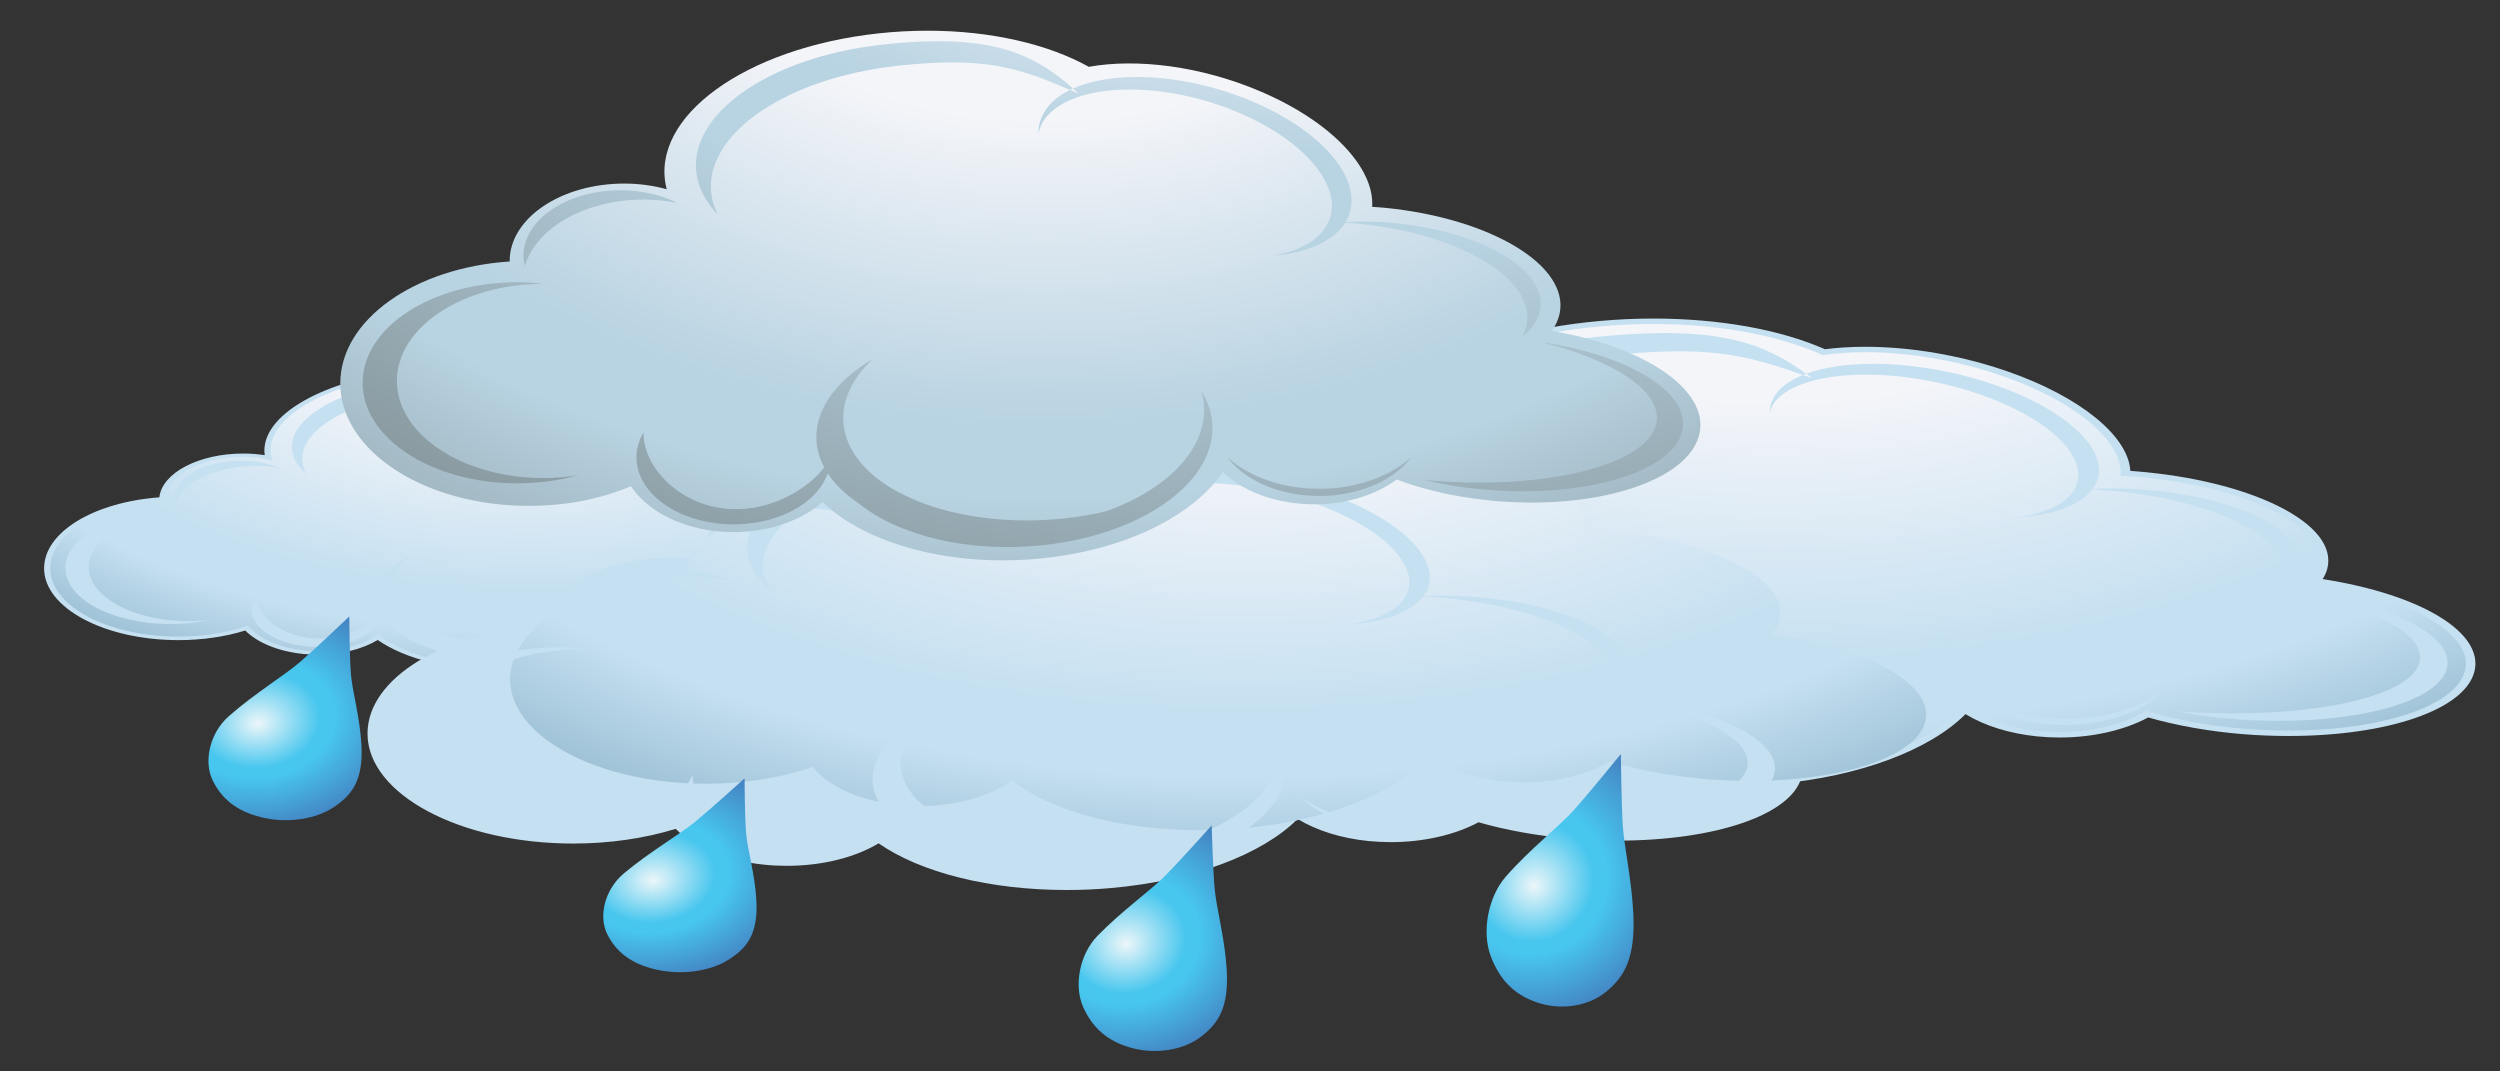 <?xml version="1.0" encoding="UTF-8" standalone="no"?>
<!-- Created with Inkscape (http://www.inkscape.org/) -->

<svg
   width="140"
   height="60"
   viewBox="0 0 37.042 15.875"
   version="1.1"
   id="svg14508"
   inkscape:version="1.1.1 (3bf5ae0d25, 2021-09-20)"
   sodipodi:docname="rainfallDay.svg"
   xmlns:inkscape="http://www.inkscape.org/namespaces/inkscape"
   xmlns:sodipodi="http://sodipodi.sourceforge.net/DTD/sodipodi-0.dtd"
   xmlns="http://www.w3.org/2000/svg"
   xmlns:svg="http://www.w3.org/2000/svg">
  <rect x="0" y="0" width="37.042" height="15.875" fill="#333333" stroke="none"/>
  <sodipodi:namedview
     id="namedview14510"
     pagecolor="#ffffff"
     bordercolor="#666666"
     borderopacity="1.0"
     inkscape:pageshadow="2"
     inkscape:pageopacity="0.0"
     inkscape:pagecheckerboard="0"
     inkscape:document-units="mm"
     showgrid="false"
     units="px"
     inkscape:zoom="3.0716611"
     inkscape:cx="78.784733"
     inkscape:cy="90.667554"
     inkscape:window-width="2400"
     inkscape:window-height="1321"
     inkscape:window-x="2391"
     inkscape:window-y="-9"
     inkscape:window-maximized="1"
     inkscape:current-layer="layer1" />
  <defs
     id="defs14505">
    <clipPath
       clipPathUnits="userSpaceOnUse"
       id="clipPath1882">
      <path
         d="M 0,595.28 H 841.89 V 0 H 0 Z"
         id="path1880" />
    </clipPath>
    <radialGradient
       fx="0"
       fy="0"
       cx="0"
       cy="0"
       r="1"
       gradientUnits="userSpaceOnUse"
       gradientTransform="matrix(52.172,0,0,-52.172,482.295,395.383)"
       spreadMethod="pad"
       id="radialGradient1910">
      <stop
         style="stop-opacity:1;stop-color:#f4f5f9"
         offset="0"
         id="stop1900" />
      <stop
         style="stop-opacity:1;stop-color:#f4f5f9"
         offset="0.247"
         id="stop1902" />
      <stop
         style="stop-opacity:1;stop-color:#c5e0f1"
         offset="0.546"
         id="stop1904" />
      <stop
         style="stop-opacity:1;stop-color:#c5e0f1"
         offset="0.617"
         id="stop1906" />
      <stop
         style="stop-opacity:1;stop-color:#4c809c"
         offset="1"
         id="stop1908" />
    </radialGradient>
    <clipPath
       clipPathUnits="userSpaceOnUse"
       id="clipPath1920">
      <path
         d="M 0,595.28 H 841.89 V 0 H 0 Z"
         id="path1918" />
    </clipPath>
    <radialGradient
       fx="0"
       fy="0"
       cx="0"
       cy="0"
       r="1"
       gradientUnits="userSpaceOnUse"
       gradientTransform="matrix(80.713,0,0,-80.713,546.687,404.384)"
       spreadMethod="pad"
       id="radialGradient1952">
      <stop
         style="stop-opacity:1;stop-color:#f4f5f9"
         offset="0"
         id="stop1942" />
      <stop
         style="stop-opacity:1;stop-color:#f4f5f9"
         offset="0.247"
         id="stop1944" />
      <stop
         style="stop-opacity:1;stop-color:#c5e0f1"
         offset="0.546"
         id="stop1946" />
      <stop
         style="stop-opacity:1;stop-color:#c5e0f1"
         offset="0.617"
         id="stop1948" />
      <stop
         style="stop-opacity:1;stop-color:#4c809c"
         offset="1"
         id="stop1950" />
    </radialGradient>
    <clipPath
       clipPathUnits="userSpaceOnUse"
       id="clipPath1962">
      <path
         d="M 0,595.28 H 841.89 V 0 H 0 Z"
         id="path1960" />
    </clipPath>
    <radialGradient
       fx="0"
       fy="0"
       cx="0"
       cy="0"
       r="1"
       gradientUnits="userSpaceOnUse"
       gradientTransform="matrix(79.921,0,0,-79.921,512.305,394.374)"
       spreadMethod="pad"
       id="radialGradient1994">
      <stop
         style="stop-opacity:1;stop-color:#f4f5f9"
         offset="0"
         id="stop1984" />
      <stop
         style="stop-opacity:1;stop-color:#f4f5f9"
         offset="0.247"
         id="stop1986" />
      <stop
         style="stop-opacity:1;stop-color:#c5e0f1"
         offset="0.546"
         id="stop1988" />
      <stop
         style="stop-opacity:1;stop-color:#c5e0f1"
         offset="0.617"
         id="stop1990" />
      <stop
         style="stop-opacity:1;stop-color:#4c809c"
         offset="1"
         id="stop1992" />
    </radialGradient>
    <clipPath
       clipPathUnits="userSpaceOnUse"
       id="clipPath2004">
      <path
         d="M 0,595.28 H 841.89 V 0 H 0 Z"
         id="path2002" />
    </clipPath>
    <radialGradient
       fx="-0.008"
       fy="0.069"
       cx="0"
       cy="0"
       r="1"
       gradientUnits="userSpaceOnUse"
       gradientTransform="matrix(10.15,0,0,-10.15,488.595,328.864)"
       spreadMethod="pad"
       id="radialGradient2032">
      <stop
         style="stop-opacity:1;stop-color:#ecf6f9"
         offset="0"
         id="stop2022" />
      <stop
         style="stop-opacity:1;stop-color:#47c6ee"
         offset="0.38"
         id="stop2024" />
      <stop
         style="stop-opacity:1;stop-color:#47c6ee"
         offset="0.468"
         id="stop2026" />
      <stop
         style="stop-opacity:1;stop-color:#4379bc"
         offset="0.98"
         id="stop2028" />
      <stop
         style="stop-opacity:1;stop-color:#4379bc"
         offset="1"
         id="stop2030" />
    </radialGradient>
    <radialGradient
       fx="-0.008"
       fy="0.069"
       cx="0"
       cy="0"
       r="1"
       gradientUnits="userSpaceOnUse"
       gradientTransform="matrix(8.127,0,0,-8.127,471.869,332.928)"
       spreadMethod="pad"
       id="radialGradient2058">
      <stop
         style="stop-opacity:1;stop-color:#ecf6f9"
         offset="0"
         id="stop2048" />
      <stop
         style="stop-opacity:1;stop-color:#47c6ee"
         offset="0.38"
         id="stop2050" />
      <stop
         style="stop-opacity:1;stop-color:#47c6ee"
         offset="0.468"
         id="stop2052" />
      <stop
         style="stop-opacity:1;stop-color:#4379bc"
         offset="0.98"
         id="stop2054" />
      <stop
         style="stop-opacity:1;stop-color:#4379bc"
         offset="1"
         id="stop2056" />
    </radialGradient>
    <radialGradient
       fx="-0.008"
       fy="0.069"
       cx="0"
       cy="0"
       r="1"
       gradientUnits="userSpaceOnUse"
       gradientTransform="matrix(8.953,0.124,0.14,-10.148,505.284,322.159)"
       spreadMethod="pad"
       id="radialGradient2084">
      <stop
         style="stop-opacity:1;stop-color:#ecf6f9"
         offset="0"
         id="stop2074" />
      <stop
         style="stop-opacity:1;stop-color:#47c6ee"
         offset="0.38"
         id="stop2076" />
      <stop
         style="stop-opacity:1;stop-color:#47c6ee"
         offset="0.468"
         id="stop2078" />
      <stop
         style="stop-opacity:1;stop-color:#4379bc"
         offset="0.98"
         id="stop2080" />
      <stop
         style="stop-opacity:1;stop-color:#4379bc"
         offset="1"
         id="stop2082" />
    </radialGradient>
    <radialGradient
       fx="-0.008"
       fy="0.069"
       cx="0"
       cy="0"
       r="1"
       gradientUnits="userSpaceOnUse"
       gradientTransform="matrix(7.168,0,0,-8.125,532.529,333.967)"
       spreadMethod="pad"
       id="radialGradient2110">
      <stop
         style="stop-opacity:1;stop-color:#ecf6f9"
         offset="0"
         id="stop2100" />
      <stop
         style="stop-opacity:1;stop-color:#47c6ee"
         offset="0.38"
         id="stop2102" />
      <stop
         style="stop-opacity:1;stop-color:#47c6ee"
         offset="0.468"
         id="stop2104" />
      <stop
         style="stop-opacity:1;stop-color:#4379bc"
         offset="0.98"
         id="stop2106" />
      <stop
         style="stop-opacity:1;stop-color:#4379bc"
         offset="1"
         id="stop2108" />
    </radialGradient>
    <radialGradient
       fx="-0.008"
       fy="0.069"
       cx="0"
       cy="0"
       r="1"
       gradientUnits="userSpaceOnUse"
       gradientTransform="matrix(7.168,0,0,-8.125,558.231,342.172)"
       spreadMethod="pad"
       id="radialGradient2136">
      <stop
         style="stop-opacity:1;stop-color:#ecf6f9"
         offset="0"
         id="stop2126" />
      <stop
         style="stop-opacity:1;stop-color:#47c6ee"
         offset="0.38"
         id="stop2128" />
      <stop
         style="stop-opacity:1;stop-color:#47c6ee"
         offset="0.468"
         id="stop2130" />
      <stop
         style="stop-opacity:1;stop-color:#4379bc"
         offset="0.98"
         id="stop2132" />
      <stop
         style="stop-opacity:1;stop-color:#4379bc"
         offset="1"
         id="stop2134" />
    </radialGradient>
    <radialGradient
       fx="-0.008"
       fy="0.069"
       cx="0"
       cy="0"
       r="1"
       gradientUnits="userSpaceOnUse"
       gradientTransform="matrix(7.168,0,0,-8.125,542.056,322.531)"
       spreadMethod="pad"
       id="radialGradient2162">
      <stop
         style="stop-opacity:1;stop-color:#ecf6f9"
         offset="0"
         id="stop2152" />
      <stop
         style="stop-opacity:1;stop-color:#47c6ee"
         offset="0.38"
         id="stop2154" />
      <stop
         style="stop-opacity:1;stop-color:#47c6ee"
         offset="0.468"
         id="stop2156" />
      <stop
         style="stop-opacity:1;stop-color:#4379bc"
         offset="0.98"
         id="stop2158" />
      <stop
         style="stop-opacity:1;stop-color:#4379bc"
         offset="1"
         id="stop2160" />
    </radialGradient>
    <radialGradient
       fx="-0.008"
       fy="0.069"
       cx="0"
       cy="0"
       r="1"
       gradientUnits="userSpaceOnUse"
       gradientTransform="matrix(4.928,0,0,-5.586,517.193,334.077)"
       spreadMethod="pad"
       id="radialGradient2188">
      <stop
         style="stop-opacity:1;stop-color:#ecf6f9"
         offset="0"
         id="stop2178" />
      <stop
         style="stop-opacity:1;stop-color:#47c6ee"
         offset="0.38"
         id="stop2180" />
      <stop
         style="stop-opacity:1;stop-color:#47c6ee"
         offset="0.468"
         id="stop2182" />
      <stop
         style="stop-opacity:1;stop-color:#4379bc"
         offset="0.98"
         id="stop2184" />
      <stop
         style="stop-opacity:1;stop-color:#4379bc"
         offset="1"
         id="stop2186" />
    </radialGradient>
    <radialGradient
       fx="-0.008"
       fy="0.069"
       cx="0"
       cy="0"
       r="1"
       gradientUnits="userSpaceOnUse"
       gradientTransform="matrix(5.727,0,0,-6.492,565.879,353.073)"
       spreadMethod="pad"
       id="radialGradient2214">
      <stop
         style="stop-opacity:1;stop-color:#ecf6f9"
         offset="0"
         id="stop2204" />
      <stop
         style="stop-opacity:1;stop-color:#47c6ee"
         offset="0.38"
         id="stop2206" />
      <stop
         style="stop-opacity:1;stop-color:#47c6ee"
         offset="0.468"
         id="stop2208" />
      <stop
         style="stop-opacity:1;stop-color:#4379bc"
         offset="0.98"
         id="stop2210" />
      <stop
         style="stop-opacity:1;stop-color:#4379bc"
         offset="1"
         id="stop2212" />
    </radialGradient>
    <radialGradient
       fx="0"
       fy="0"
       cx="0"
       cy="0"
       r="1"
       gradientUnits="userSpaceOnUse"
       gradientTransform="matrix(74.77,0,0,-74.77,395.474,525.132)"
       spreadMethod="pad"
       id="radialGradient1510">
      <stop
         style="stop-opacity:1;stop-color:#f4f5f9"
         offset="0"
         id="stop1500" />
      <stop
         style="stop-opacity:1;stop-color:#f4f5f9"
         offset="0.187"
         id="stop1502" />
      <stop
         style="stop-opacity:1;stop-color:#b8d3e2"
         offset="0.415"
         id="stop1504" />
      <stop
         style="stop-opacity:1;stop-color:#b8d3e2"
         offset="0.506"
         id="stop1506" />
      <stop
         style="stop-opacity:1;stop-color:#748082"
         offset="1"
         id="stop1508" />
    </radialGradient>
    <radialGradient
       fx="0"
       fy="0"
       cx="0"
       cy="0"
       r="1"
       gradientUnits="userSpaceOnUse"
       gradientTransform="matrix(66.962,0,0,-66.962,386.561,512.967)"
       spreadMethod="pad"
       id="radialGradient1484">
      <stop
         style="stop-opacity:1;stop-color:#f4f5f9"
         offset="0"
         id="stop1474" />
      <stop
         style="stop-opacity:1;stop-color:#f4f5f9"
         offset="0.247"
         id="stop1476" />
      <stop
         style="stop-opacity:1;stop-color:#b8d3e2"
         offset="0.546"
         id="stop1478" />
      <stop
         style="stop-opacity:1;stop-color:#b8d3e2"
         offset="0.617"
         id="stop1480" />
      <stop
         style="stop-opacity:1;stop-color:#748082"
         offset="1"
         id="stop1482" />
    </radialGradient>
    <radialGradient
       fx="0"
       fy="0"
       cx="0"
       cy="0"
       r="1"
       gradientUnits="userSpaceOnUse"
       gradientTransform="matrix(74.77,0,0,-74.77,395.474,525.132)"
       spreadMethod="pad"
       id="radialGradient1510-3">
      <stop
         style="stop-opacity:1;stop-color:#f4f5f9"
         offset="0"
         id="stop1500-4" />
      <stop
         style="stop-opacity:1;stop-color:#f4f5f9"
         offset="0.187"
         id="stop1502-7" />
      <stop
         style="stop-opacity:1;stop-color:#b8d3e2"
         offset="0.415"
         id="stop1504-4" />
      <stop
         style="stop-opacity:1;stop-color:#b8d3e2"
         offset="0.506"
         id="stop1506-5" />
      <stop
         style="stop-opacity:1;stop-color:#748082"
         offset="1"
         id="stop1508-8" />
    </radialGradient>
    <radialGradient
       fx="-0.008"
       fy="0.069"
       cx="0"
       cy="0"
       r="1"
       gradientUnits="userSpaceOnUse"
       gradientTransform="matrix(10.15,0,0,-10.15,320.338,340.237)"
       spreadMethod="pad"
       id="radialGradient4138">
      <stop
         style="stop-opacity:1;stop-color:#ecf6f9"
         offset="0"
         id="stop4128" />
      <stop
         style="stop-opacity:1;stop-color:#47c6ee"
         offset="0.38"
         id="stop4130" />
      <stop
         style="stop-opacity:1;stop-color:#47c6ee"
         offset="0.468"
         id="stop4132" />
      <stop
         style="stop-opacity:1;stop-color:#4379bc"
         offset="0.98"
         id="stop4134" />
      <stop
         style="stop-opacity:1;stop-color:#4379bc"
         offset="1"
         id="stop4136" />
    </radialGradient>
    <radialGradient
       fx="-0.008"
       fy="0.069"
       cx="0"
       cy="0"
       r="1"
       gradientUnits="userSpaceOnUse"
       gradientTransform="matrix(8.127,0,0,-8.127,303.613,344.302)"
       spreadMethod="pad"
       id="radialGradient4164">
      <stop
         style="stop-opacity:1;stop-color:#ecf6f9"
         offset="0"
         id="stop4154" />
      <stop
         style="stop-opacity:1;stop-color:#47c6ee"
         offset="0.38"
         id="stop4156" />
      <stop
         style="stop-opacity:1;stop-color:#47c6ee"
         offset="0.468"
         id="stop4158" />
      <stop
         style="stop-opacity:1;stop-color:#4379bc"
         offset="0.98"
         id="stop4160" />
      <stop
         style="stop-opacity:1;stop-color:#4379bc"
         offset="1"
         id="stop4162" />
    </radialGradient>
    <radialGradient
       fx="-0.008"
       fy="0.069"
       cx="0"
       cy="0"
       r="1"
       gradientUnits="userSpaceOnUse"
       gradientTransform="matrix(8.953,0.124,0.14,-10.149,337.028,333.534)"
       spreadMethod="pad"
       id="radialGradient4190">
      <stop
         style="stop-opacity:1;stop-color:#ecf6f9"
         offset="0"
         id="stop4180" />
      <stop
         style="stop-opacity:1;stop-color:#47c6ee"
         offset="0.38"
         id="stop4182" />
      <stop
         style="stop-opacity:1;stop-color:#47c6ee"
         offset="0.468"
         id="stop4184" />
      <stop
         style="stop-opacity:1;stop-color:#4379bc"
         offset="0.98"
         id="stop4186" />
      <stop
         style="stop-opacity:1;stop-color:#4379bc"
         offset="1"
         id="stop4188" />
    </radialGradient>
    <radialGradient
       fx="-0.008"
       fy="0.069"
       cx="0"
       cy="0"
       r="1"
       gradientUnits="userSpaceOnUse"
       gradientTransform="matrix(7.168,0,0,-8.126,364.273,345.341)"
       spreadMethod="pad"
       id="radialGradient4216">
      <stop
         style="stop-opacity:1;stop-color:#ecf6f9"
         offset="0"
         id="stop4206" />
      <stop
         style="stop-opacity:1;stop-color:#47c6ee"
         offset="0.38"
         id="stop4208" />
      <stop
         style="stop-opacity:1;stop-color:#47c6ee"
         offset="0.468"
         id="stop4210" />
      <stop
         style="stop-opacity:1;stop-color:#4379bc"
         offset="0.98"
         id="stop4212" />
      <stop
         style="stop-opacity:1;stop-color:#4379bc"
         offset="1"
         id="stop4214" />
    </radialGradient>
    <radialGradient
       fx="-0.008"
       fy="0.069"
       cx="0"
       cy="0"
       r="1"
       gradientUnits="userSpaceOnUse"
       gradientTransform="matrix(7.168,0,0,-8.125,366.264,312.922)"
       spreadMethod="pad"
       id="radialGradient4268">
      <stop
         style="stop-opacity:1;stop-color:#ecf6f9"
         offset="0"
         id="stop4258" />
      <stop
         style="stop-opacity:1;stop-color:#47c6ee"
         offset="0.38"
         id="stop4260" />
      <stop
         style="stop-opacity:1;stop-color:#47c6ee"
         offset="0.468"
         id="stop4262" />
      <stop
         style="stop-opacity:1;stop-color:#4379bc"
         offset="0.98"
         id="stop4264" />
      <stop
         style="stop-opacity:1;stop-color:#4379bc"
         offset="1"
         id="stop4266" />
    </radialGradient>
    <radialGradient
       fx="-0.008"
       fy="0.069"
       cx="0"
       cy="0"
       r="1"
       gradientUnits="userSpaceOnUse"
       gradientTransform="matrix(7.168,0,0,-8.126,305.239,324.307)"
       spreadMethod="pad"
       id="radialGradient4294">
      <stop
         style="stop-opacity:1;stop-color:#ecf6f9"
         offset="0"
         id="stop4284" />
      <stop
         style="stop-opacity:1;stop-color:#47c6ee"
         offset="0.38"
         id="stop4286" />
      <stop
         style="stop-opacity:1;stop-color:#47c6ee"
         offset="0.468"
         id="stop4288" />
      <stop
         style="stop-opacity:1;stop-color:#4379bc"
         offset="0.98"
         id="stop4290" />
      <stop
         style="stop-opacity:1;stop-color:#4379bc"
         offset="1"
         id="stop4292" />
    </radialGradient>
    <radialGradient
       fx="-0.008"
       fy="0.069"
       cx="0"
       cy="0"
       r="1"
       gradientUnits="userSpaceOnUse"
       gradientTransform="matrix(7.168,0,0,-8.126,373.8,333.904)"
       spreadMethod="pad"
       id="radialGradient4320">
      <stop
         style="stop-opacity:1;stop-color:#ecf6f9"
         offset="0"
         id="stop4310" />
      <stop
         style="stop-opacity:1;stop-color:#47c6ee"
         offset="0.38"
         id="stop4312" />
      <stop
         style="stop-opacity:1;stop-color:#47c6ee"
         offset="0.468"
         id="stop4314" />
      <stop
         style="stop-opacity:1;stop-color:#4379bc"
         offset="0.98"
         id="stop4316" />
      <stop
         style="stop-opacity:1;stop-color:#4379bc"
         offset="1"
         id="stop4318" />
    </radialGradient>
    <radialGradient
       fx="-0.008"
       fy="0.069"
       cx="0"
       cy="0"
       r="1"
       gradientUnits="userSpaceOnUse"
       gradientTransform="matrix(4.928,0,0,-5.586,348.938,345.452)"
       spreadMethod="pad"
       id="radialGradient4346">
      <stop
         style="stop-opacity:1;stop-color:#ecf6f9"
         offset="0"
         id="stop4336" />
      <stop
         style="stop-opacity:1;stop-color:#47c6ee"
         offset="0.38"
         id="stop4338" />
      <stop
         style="stop-opacity:1;stop-color:#47c6ee"
         offset="0.468"
         id="stop4340" />
      <stop
         style="stop-opacity:1;stop-color:#4379bc"
         offset="0.98"
         id="stop4342" />
      <stop
         style="stop-opacity:1;stop-color:#4379bc"
         offset="1"
         id="stop4344" />
    </radialGradient>
    <radialGradient
       fx="-0.008"
       fy="0.069"
       cx="0"
       cy="0"
       r="1"
       gradientUnits="userSpaceOnUse"
       gradientTransform="matrix(4.928,0,0,-5.586,356.137,327.572)"
       spreadMethod="pad"
       id="radialGradient4372">
      <stop
         style="stop-opacity:1;stop-color:#ecf6f9"
         offset="0"
         id="stop4362" />
      <stop
         style="stop-opacity:1;stop-color:#47c6ee"
         offset="0.38"
         id="stop4364" />
      <stop
         style="stop-opacity:1;stop-color:#47c6ee"
         offset="0.468"
         id="stop4366" />
      <stop
         style="stop-opacity:1;stop-color:#4379bc"
         offset="0.98"
         id="stop4368" />
      <stop
         style="stop-opacity:1;stop-color:#4379bc"
         offset="1"
         id="stop4370" />
    </radialGradient>
    <radialGradient
       fx="-0.008"
       fy="0.069"
       cx="0"
       cy="0"
       r="1"
       gradientUnits="userSpaceOnUse"
       gradientTransform="matrix(4.928,0,0,-5.586,321.519,321.046)"
       spreadMethod="pad"
       id="radialGradient4398">
      <stop
         style="stop-opacity:1;stop-color:#ecf6f9"
         offset="0"
         id="stop4388" />
      <stop
         style="stop-opacity:1;stop-color:#47c6ee"
         offset="0.38"
         id="stop4390" />
      <stop
         style="stop-opacity:1;stop-color:#47c6ee"
         offset="0.468"
         id="stop4392" />
      <stop
         style="stop-opacity:1;stop-color:#4379bc"
         offset="0.98"
         id="stop4394" />
      <stop
         style="stop-opacity:1;stop-color:#4379bc"
         offset="1"
         id="stop4396" />
    </radialGradient>
    <radialGradient
       fx="-0.008"
       fy="0.069"
       cx="0"
       cy="0"
       r="1"
       gradientUnits="userSpaceOnUse"
       gradientTransform="matrix(4.928,0,0,-5.586,389.686,319.891)"
       spreadMethod="pad"
       id="radialGradient4424">
      <stop
         style="stop-opacity:1;stop-color:#ecf6f9"
         offset="0"
         id="stop4414" />
      <stop
         style="stop-opacity:1;stop-color:#47c6ee"
         offset="0.38"
         id="stop4416" />
      <stop
         style="stop-opacity:1;stop-color:#47c6ee"
         offset="0.468"
         id="stop4418" />
      <stop
         style="stop-opacity:1;stop-color:#4379bc"
         offset="0.98"
         id="stop4420" />
      <stop
         style="stop-opacity:1;stop-color:#4379bc"
         offset="1"
         id="stop4422" />
    </radialGradient>
    <radialGradient
       fx="-0.008"
       fy="0.069"
       cx="0"
       cy="0"
       r="1"
       gradientUnits="userSpaceOnUse"
       gradientTransform="matrix(5.727,0,0,-6.492,397.624,337.725)"
       spreadMethod="pad"
       id="radialGradient4450">
      <stop
         style="stop-opacity:1;stop-color:#ecf6f9"
         offset="0"
         id="stop4440" />
      <stop
         style="stop-opacity:1;stop-color:#47c6ee"
         offset="0.38"
         id="stop4442" />
      <stop
         style="stop-opacity:1;stop-color:#47c6ee"
         offset="0.468"
         id="stop4444" />
      <stop
         style="stop-opacity:1;stop-color:#4379bc"
         offset="0.98"
         id="stop4446" />
      <stop
         style="stop-opacity:1;stop-color:#4379bc"
         offset="1"
         id="stop4448" />
    </radialGradient>
  </defs>
  <g
     inkscape:label="Слой 1"
     inkscape:groupmode="layer"
     id="layer1">
    <g
       id="g1876"
       transform="matrix(0.287,0,0,-0.163,-130.583,68.574)">
      <g
         id="g1878"
         clip-path="url(#clipPath1882)">
        <g
           id="g1884"
           transform="translate(480.835,359.755)">
          <path
             d="M 0,0 C -2.584,0 -4.919,1.027 -6.341,2.77 -7.149,1.917 -8.257,1.435 -9.437,1.435 c -0.246,0 -0.496,0.02 -0.751,0.064 -1.268,0.227 -2.363,1.014 -2.993,2.131 -1.053,-0.574 -2.238,-0.873 -3.448,-0.873 -3.825,0 -6.936,2.929 -6.936,6.526 0,3.274 2.541,6.004 5.95,6.455 0.14,2.217 2.029,3.98 4.33,3.98 0.375,0 0.745,-0.05 1.109,-0.145 -0.285,3.589 3.096,7.009 7.754,7.742 0.593,0.094 1.191,0.142 1.782,0.142 2.199,0 4.224,-0.638 5.732,-1.801 0.42,0.094 0.868,0.143 1.34,0.143 1.545,0 3.237,-0.515 4.766,-1.456 2.415,-1.485 4.018,-3.792 4.084,-5.836 0.064,-0.004 0.127,-0.013 0.188,-0.024 1.867,-0.269 3.55,-0.998 4.751,-2.048 1.24,-1.086 1.818,-2.389 1.633,-3.671 C 19.822,12.555 19.772,12.35 19.698,12.15 22.984,11.247 25.096,9 24.765,6.71 24.439,4.483 21.89,2.93 18.557,2.93 18.051,2.93 17.531,2.967 17.02,3.04 15.907,3.202 14.827,3.54 13.876,4.02 13.084,3.267 12.021,2.84 10.927,2.84 10.679,2.84 10.426,2.861 10.173,2.906 9.25,3.07 8.418,3.53 7.781,4.215 6.587,2.096 4.231,0.547 1.521,0.119 1.016,0.041 0.504,0 0,0"
             style="fill:#c5e0f1;fill-opacity:1;fill-rule:nonzero;stroke:none"
             id="path1886" />
        </g>
      </g>
    </g>
    <g
       id="g1888"
       transform="matrix(0.287,0,0,-0.163,-130.583,68.574)">
      <g
         id="g1890">
        <g
           id="g1896">
          <g
             id="g1898">
            <path
               d="m 476.46,386.757 c -4.669,-0.735 -7.999,-4.221 -7.436,-7.789 v 0 c 0.005,-0.033 0.016,-0.067 0.022,-0.1 v 0 c -0.464,0.18 -0.965,0.287 -1.496,0.287 v 0 c -2.218,0 -4.019,-1.755 -4.019,-3.923 v 0 c 0,-0.008 0.002,-0.015 0.002,-0.024 v 0 c -3.337,-0.313 -5.946,-2.955 -5.946,-6.17 v 0 c 0,-3.427 2.962,-6.204 6.617,-6.204 v 0 c 1.323,0 2.55,0.367 3.583,0.992 v 0 c 0.524,-1.141 1.583,-2.017 2.916,-2.256 v 0 c 1.496,-0.266 2.929,0.35 3.805,1.46 v 0 c 1.541,-2.145 4.565,-3.347 7.796,-2.838 v 0 c 2.907,0.456 5.226,2.181 6.251,4.355 v 0 c 0.582,-0.798 1.458,-1.384 2.509,-1.57 v 0 c 1.375,-0.245 2.704,0.249 3.591,1.192 v 0 c 0.93,-0.506 2.035,-0.881 3.247,-1.058 v 0 c 3.723,-0.539 7.029,0.983 7.38,3.401 v 0 c 0.322,2.214 -1.943,4.402 -5.184,5.176 v 0 c 0.137,0.276 0.227,0.57 0.273,0.877 v 0 c 0.354,2.421 -2.383,4.818 -6.111,5.358 v 0 c -0.158,0.024 -0.312,0.037 -0.467,0.053 v 0 c 0.087,1.95 -1.411,4.304 -3.927,5.851 v 0 c -2.081,1.278 -4.333,1.676 -6.013,1.238 v 0 c -1.429,1.148 -3.442,1.829 -5.659,1.829 v 0 c -0.567,0 -1.147,-0.045 -1.734,-0.137"
               style="fill:url(#radialGradient1910);stroke:none"
               id="path1912" />
          </g>
        </g>
      </g>
    </g>
    <g
       id="g1914"
       transform="matrix(0.287,0,0,-0.163,-130.583,68.574)">
      <g
         id="g1916"
         clip-path="url(#clipPath1920)">
        <g
           id="g1922"
           transform="translate(475.286,366.595)">
          <path
             d="M 0,0 C -0.203,1.304 0.184,2.591 0.993,3.684 -0.429,2.481 -1.212,0.78 -0.938,-0.961 c 0.456,-2.898 3.649,-4.802 7.136,-4.253 1.155,0.181 2.19,0.611 3.05,1.207 C 8.77,-4.174 8.267,-4.307 7.737,-4.389 3.938,-4.988 0.477,-3.022 0,0 m 24.423,4.543 c 2.618,-0.94 4.308,-2.559 4.051,-4.154 -0.331,-2.119 -3.974,-3.39 -8.121,-2.841 -0.002,0 -0.004,0 -0.007,0.002 0.625,-0.217 1.304,-0.379 2.024,-0.476 3.543,-0.469 6.689,0.855 7.021,2.958 0.308,1.935 -1.87,3.847 -4.968,4.511 m -31.457,7.209 c 0.409,0 0.794,-0.073 1.167,-0.176 -0.562,0.402 -1.252,0.646 -2.002,0.646 -1.88,0 -3.404,-1.489 -3.404,-3.324 0,-0.176 0.026,-0.344 0.053,-0.514 0.382,1.92 2.105,3.368 4.186,3.368 M 15.938,-2.832 c -1.049,0.186 -1.924,0.768 -2.522,1.552 0.506,-0.972 1.433,-1.715 2.598,-1.921 1.62,-0.288 3.161,0.539 3.878,1.917 -0.895,-1.172 -2.391,-1.825 -3.954,-1.548 M 12.847,0.92 c -0.063,0.411 -0.182,0.802 -0.342,1.169 0.015,-0.08 0.035,-0.157 0.051,-0.236 0.485,-3.094 -2.072,-6.07 -5.72,-6.643 -3.648,-0.575 -6.994,1.47 -7.479,4.565 -0.016,0.088 -0.018,0.176 -0.027,0.264 -0.043,-0.409 -0.036,-0.822 0.029,-1.241 0.486,-3.095 3.898,-5.129 7.625,-4.543 3.728,0.587 6.351,3.571 5.863,6.665 M -4.258,-3.888 c -1.673,0.297 -2.832,2.218 -2.798,3.856 -0.086,-0.215 -0.154,-0.442 -0.199,-0.681 -0.325,-1.839 0.91,-3.597 2.76,-3.926 1.852,-0.33 3.618,0.896 3.944,2.735 0.032,0.177 0.036,0.349 0.041,0.523 -0.589,-1.451 -2.135,-2.793 -3.748,-2.507 m -6.306,1.537 c 0.416,0 0.82,0.051 1.21,0.142 -0.656,-0.262 -1.376,-0.409 -2.134,-0.409 -2.999,0 -5.428,2.279 -5.428,5.09 0,2.812 2.429,5.09 5.428,5.09 0.309,0 0.614,-0.03 0.911,-0.077 -2.836,-0.006 -5.133,-2.205 -5.133,-4.917 0,-2.717 2.303,-4.919 5.146,-4.919 m 29.921,12.899 c -0.679,0.098 -1.339,0.11 -1.964,0.052 0.213,-0.017 0.434,-0.039 0.651,-0.072 3.586,-0.521 6.222,-2.829 5.881,-5.157 -0.028,-0.194 -0.081,-0.38 -0.147,-0.56 0.331,0.386 0.548,0.829 0.62,1.318 0.293,1.996 -1.967,3.974 -5.041,4.419 m -5.032,6.158 C 11.504,18.437 8.309,18.363 7.178,16.531 6.922,16.104 6.8,15.618 6.795,15.103 c 0.054,0.311 0.142,0.607 0.309,0.876 1.062,1.725 4.074,1.797 6.729,0.167 2.656,-1.634 3.956,-4.356 2.894,-6.082 -0.357,-0.582 -0.949,-0.958 -1.664,-1.161 1.015,0.148 1.86,0.588 2.33,1.353 1.127,1.83 -0.252,4.719 -3.068,6.45 M -4.64,11.724 c 0.038,-0.248 0.107,-0.487 0.184,-0.719 -0.359,0.54 -0.608,1.139 -0.711,1.791 -0.49,3.113 2.414,6.158 6.494,6.8 3.753,0.59 5.315,-0.367 6.885,-2.48 -2.014,1.25 -3.132,1.913 -6.357,1.407 -4.081,-0.643 -6.984,-3.686 -6.495,-6.799"
             style="fill:#c5e0f1;fill-opacity:1;fill-rule:nonzero;stroke:none"
             id="path1924" />
        </g>
        <g
           id="g1926"
           transform="translate(544.429,349.265)">
          <path
             d="m 0,0 c -3.996,0 -7.611,1.59 -9.81,4.286 -1.253,-1.321 -2.964,-2.065 -4.791,-2.065 -0.378,0 -0.768,0.03 -1.164,0.098 -1.961,0.351 -3.653,1.568 -4.626,3.297 -1.631,-0.888 -3.466,-1.35 -5.337,-1.35 -5.916,0 -10.73,4.53 -10.73,10.095 0,5.066 3.932,9.288 9.207,9.986 0.218,3.431 3.14,6.157 6.7,6.157 0.578,0 1.15,-0.077 1.711,-0.223 -0.437,5.552 4.793,10.843 11.998,11.978 0.919,0.144 1.841,0.219 2.758,0.219 3.4,0 6.535,-0.988 8.866,-2.787 0.648,0.146 1.343,0.222 2.074,0.222 2.389,0 5.005,-0.797 7.373,-2.254 3.734,-2.297 6.214,-5.866 6.318,-9.027 0.099,-0.006 0.196,-0.022 0.289,-0.038 2.888,-0.416 5.492,-1.543 7.352,-3.167 1.917,-1.681 2.814,-3.698 2.528,-5.68 -0.051,-0.324 -0.128,-0.642 -0.242,-0.951 5.082,-1.396 8.349,-4.872 7.835,-8.414 -0.501,-3.446 -4.448,-5.849 -9.604,-5.849 -0.781,0 -1.585,0.057 -2.377,0.17 -1.722,0.25 -3.393,0.774 -4.86,1.516 -1.226,-1.164 -2.871,-1.825 -4.566,-1.825 -0.381,0 -0.774,0.033 -1.167,0.102 C 14.31,4.75 13.021,5.461 12.035,6.521 10.188,3.244 6.547,0.847 2.352,0.186 1.568,0.062 0.776,0 0,0"
             style="fill:#c5e0f1;fill-opacity:1;fill-rule:nonzero;stroke:none"
             id="path1928" />
        </g>
      </g>
    </g>
    <g
       id="g1930"
       transform="matrix(0.287,0,0,-0.163,-130.583,68.574)">
      <g
         id="g1932">
        <g
           id="g1938">
          <g
             id="g1940">
            <path
               d="m 537.659,391.037 c -7.222,-1.136 -12.375,-6.531 -11.502,-12.048 v 0 c 0.004,-0.052 0.024,-0.105 0.033,-0.157 v 0 c -0.716,0.282 -1.493,0.444 -2.312,0.444 v 0 c -3.432,0 -6.22,-2.715 -6.22,-6.068 v 0 c 0,-0.011 0.002,-0.023 0.002,-0.036 v 0 c -5.162,-0.484 -9.197,-4.573 -9.197,-9.546 v 0 c 0,-5.302 4.581,-9.598 10.236,-9.598 v 0 c 2.046,0 3.944,0.568 5.542,1.534 v 0 c 0.813,-1.764 2.45,-3.119 4.511,-3.49 v 0 c 2.317,-0.41 4.533,0.542 5.888,2.26 v 0 c 2.383,-3.319 7.063,-5.178 12.06,-4.391 v 0 c 4.498,0.706 8.085,3.375 9.671,6.737 v 0 c 0.903,-1.235 2.256,-2.14 3.881,-2.428 v 0 c 2.128,-0.379 4.183,0.384 5.555,1.843 v 0 c 1.438,-0.783 3.15,-1.363 5.022,-1.635 v 0 c 5.76,-0.835 10.877,1.519 11.418,5.26 v 0 c 0.499,3.426 -3.007,6.811 -8.019,8.009 v 0 c 0.211,0.426 0.353,0.881 0.424,1.356 v 0 c 0.546,3.745 -3.69,7.452 -9.456,8.289 v 0 c -0.244,0.038 -0.482,0.056 -0.721,0.081 v 0 c 0.135,3.017 -2.185,6.659 -6.075,9.052 v 0 c -3.221,1.978 -6.705,2.594 -9.305,1.916 v 0 c -2.211,1.776 -5.323,2.828 -8.753,2.828 v 0 c -0.877,0 -1.774,-0.069 -2.683,-0.212"
               style="fill:url(#radialGradient1952);stroke:none"
               id="path1954" />
          </g>
        </g>
      </g>
    </g>
    <g
       id="g1956"
       transform="matrix(0.287,0,0,-0.163,-130.583,68.574)">
      <g
         id="g1958"
         clip-path="url(#clipPath1962)">
        <g
           id="g1964"
           transform="translate(535.842,359.846)">
          <path
             d="m 0,0 c -0.313,2.017 0.285,4.009 1.539,5.699 -2.202,-1.861 -3.413,-4.492 -2.99,-7.187 0.705,-4.482 5.644,-7.427 11.043,-6.579 1.782,0.281 3.385,0.947 4.719,1.869 -0.744,-0.26 -1.52,-0.465 -2.339,-0.592 C 6.094,-7.716 0.738,-4.676 0,0 m 37.783,7.028 c 4.051,-1.454 6.668,-3.958 6.269,-6.426 -0.515,-3.278 -6.147,-5.246 -12.565,-4.394 -0.005,0 -0.007,0 -0.008,0.002 0.964,-0.336 2.014,-0.586 3.128,-0.737 5.483,-0.725 10.347,1.322 10.862,4.577 0.476,2.992 -2.89,5.951 -7.686,6.978 m -48.661,11.153 c 0.632,0 1.227,-0.114 1.805,-0.272 -0.871,0.621 -1.938,0.998 -3.099,0.998 -2.908,0 -5.266,-2.303 -5.266,-5.141 0,-0.273 0.04,-0.533 0.081,-0.796 0.59,2.971 3.258,5.211 6.479,5.211 M 24.661,-4.381 c -1.628,0.289 -2.981,1.189 -3.907,2.401 0.783,-1.504 2.22,-2.654 4.02,-2.972 2.506,-0.445 4.89,0.835 6.002,2.966 C 29.389,-3.8 27.075,-4.81 24.661,-4.381 m -4.784,5.805 c -0.099,0.634 -0.284,1.239 -0.532,1.808 0.024,-0.124 0.058,-0.243 0.081,-0.365 0.749,-4.787 -3.205,-9.39 -8.849,-10.278 -5.642,-0.888 -10.82,2.274 -11.571,7.064 -0.024,0.135 -0.027,0.272 -0.041,0.407 -0.068,-0.632 -0.056,-1.272 0.045,-1.92 0.752,-4.787 6.029,-7.934 11.796,-7.028 5.767,0.909 9.822,5.525 9.071,10.312 M -6.584,-6.015 c -2.591,0.46 -4.382,3.431 -4.33,5.966 -0.133,-0.333 -0.239,-0.683 -0.308,-1.054 -0.503,-2.845 1.407,-5.564 4.268,-6.074 2.867,-0.511 5.597,1.386 6.104,4.231 0.047,0.274 0.056,0.541 0.061,0.809 -0.909,-2.244 -3.302,-4.321 -5.795,-3.878 m -9.758,2.379 c 0.645,0 1.268,0.078 1.873,0.219 -1.017,-0.406 -2.13,-0.634 -3.303,-0.634 -4.638,0 -8.395,3.526 -8.395,7.875 0,4.35 3.757,7.874 8.395,7.874 0.48,0 0.952,-0.046 1.411,-0.118 -4.388,-0.011 -7.942,-3.411 -7.942,-7.607 0,-4.204 3.563,-7.609 7.961,-7.609 m 46.29,19.955 c -1.052,0.151 -2.074,0.169 -3.039,0.08 0.331,-0.027 0.672,-0.061 1.006,-0.113 5.547,-0.805 9.625,-4.376 9.099,-7.977 -0.043,-0.3 -0.127,-0.587 -0.226,-0.866 0.513,0.597 0.848,1.283 0.959,2.039 0.454,3.087 -3.044,6.147 -7.799,6.837 m -7.785,9.526 c -4.365,2.678 -9.309,2.562 -11.056,-0.271 -0.399,-0.661 -0.587,-1.413 -0.595,-2.208 0.083,0.479 0.221,0.938 0.478,1.355 1.645,2.667 6.304,2.779 10.412,0.258 4.11,-2.529 6.118,-6.741 4.476,-9.409 -0.553,-0.901 -1.468,-1.482 -2.573,-1.797 1.57,0.228 2.875,0.91 3.604,2.094 1.744,2.83 -0.388,7.3 -4.746,9.978 M -7.178,18.137 c 0.061,-0.384 0.165,-0.754 0.284,-1.112 -0.554,0.836 -0.938,1.762 -1.1,2.771 -0.756,4.815 3.736,9.526 10.048,10.52 5.806,0.913 8.22,-0.567 10.651,-3.837 -3.113,1.933 -4.847,2.96 -9.834,2.177 C -3.44,27.661 -7.934,22.953 -7.178,18.137"
             style="fill:#c5e0f1;fill-opacity:1;fill-rule:nonzero;stroke:none"
             id="path1966" />
        </g>
        <g
           id="g1968"
           transform="translate(510.068,339.798)">
          <path
             d="m 0,0 c -3.959,0 -7.54,1.573 -9.715,4.242 -1.24,-1.308 -2.936,-2.045 -4.744,-2.045 -0.379,0 -0.765,0.031 -1.148,0.102 -1.946,0.343 -3.622,1.55 -4.585,3.259 -1.617,-0.876 -3.431,-1.335 -5.287,-1.335 -5.855,0 -10.622,4.485 -10.622,9.997 0,5.017 3.889,9.196 9.118,9.885 0.213,3.4 3.103,6.099 6.627,6.099 0.576,0 1.145,-0.076 1.703,-0.222 -0.439,5.499 4.74,10.736 11.875,11.862 0.91,0.143 1.829,0.215 2.733,0.215 3.364,0 6.47,-0.977 8.776,-2.757 0.641,0.143 1.332,0.219 2.054,0.219 2.364,0 4.96,-0.79 7.3,-2.232 3.7,-2.275 6.158,-5.81 6.255,-8.939 0.099,-0.009 0.196,-0.022 0.292,-0.038 2.856,-0.412 5.435,-1.528 7.274,-3.136 1.901,-1.665 2.791,-3.662 2.505,-5.625 -0.047,-0.321 -0.124,-0.636 -0.234,-0.94 5.028,-1.386 8.261,-4.823 7.756,-8.333 -0.496,-3.413 -4.406,-5.79 -9.511,-5.79 -0.775,0 -1.568,0.058 -2.355,0.167 C 24.363,4.904 22.705,5.422 21.254,6.158 20.04,5.004 18.41,4.351 16.736,4.351 16.357,4.351 15.967,4.384 15.578,4.45 14.166,4.702 12.889,5.407 11.916,6.457 10.084,3.212 6.479,0.837 2.324,0.184 1.552,0.06 0.769,0 0,0"
             style="fill:#c5e0f1;fill-opacity:1;fill-rule:nonzero;stroke:none"
             id="path1970" />
        </g>
      </g>
    </g>
    <g
       id="g1972"
       transform="matrix(0.287,0,0,-0.163,-128.611,67.768)">
      <g
         id="g1974">
        <g
           id="g1980">
          <g
             id="g1982">
            <path
               d="m 503.366,381.159 c -7.157,-1.128 -12.254,-6.467 -11.395,-11.93 v 0 c 0.009,-0.052 0.025,-0.104 0.037,-0.156 v 0 c -0.711,0.278 -1.478,0.441 -2.29,0.441 v 0 c -3.401,0 -6.154,-2.689 -6.154,-6.009 v 0 c 0,-0.011 10e-4,-0.02 10e-4,-0.036 v 0 c -5.118,-0.479 -9.109,-4.528 -9.109,-9.451 v 0 c 0,-5.252 4.535,-9.505 10.134,-9.505 v 0 c 2.024,0 3.907,0.561 5.489,1.521 v 0 c 0.801,-1.748 2.421,-3.094 4.465,-3.457 v 0 c 2.293,-0.408 4.49,0.536 5.829,2.236 v 0 c 2.361,-3.286 6.993,-5.125 11.942,-4.348 v 0 c 4.454,0.701 8.008,3.344 9.574,6.669 v 0 c 0.895,-1.219 2.235,-2.115 3.843,-2.402 v 0 c 2.109,-0.373 4.144,0.382 5.502,1.827 v 0 c 1.424,-0.777 3.117,-1.35 4.969,-1.622 v 0 c 5.713,-0.826 10.777,1.506 11.314,5.212 v 0 c 0.493,3.39 -2.98,6.745 -7.944,7.929 v 0 c 0.209,0.421 0.35,0.873 0.422,1.341 v 0 c 0.538,3.711 -3.66,7.381 -9.367,8.21 v 0 c -0.239,0.035 -0.472,0.056 -0.711,0.079 v 0 c 0.134,2.986 -2.162,6.592 -6.019,8.963 v 0 c -3.188,1.958 -6.637,2.568 -9.213,1.9 v 0 c -2.185,1.757 -5.268,2.797 -8.664,2.797 v 0 c -0.868,0 -1.756,-0.068 -2.655,-0.209"
               style="fill:url(#radialGradient1994);stroke:none"
               id="path1996" />
          </g>
        </g>
      </g>
    </g>
    <g
       id="g1998"
       transform="matrix(0.287,0,0,-0.163,-130.583,68.574)">
      <g
         id="g2000"
         clip-path="url(#clipPath2004)">
        <g
           id="g2006"
           transform="translate(501.567,350.274)">
          <path
             d="M 0,0 C -0.316,1.997 0.275,3.97 1.518,5.642 -0.659,3.802 -1.86,1.194 -1.44,-1.475 c 0.7,-4.437 5.589,-7.352 10.933,-6.511 1.768,0.276 3.351,0.935 4.668,1.848 -0.73,-0.255 -1.502,-0.459 -2.309,-0.586 C 6.031,-7.64 0.726,-4.631 0,0 m 37.412,6.958 c 4.01,-1.438 6.599,-3.919 6.206,-6.361 -0.513,-3.247 -6.089,-5.195 -12.446,-4.352 -0.002,0 -0.005,0 -0.007,0.002 0.958,-0.33 1.995,-0.582 3.101,-0.729 5.429,-0.718 10.245,1.305 10.753,4.531 0.473,2.962 -2.859,5.892 -7.607,6.909 m -48.187,11.044 c 0.623,0 1.215,-0.113 1.786,-0.271 -0.862,0.616 -1.915,0.992 -3.067,0.992 -2.882,0 -5.215,-2.282 -5.215,-5.094 0,-0.27 0.039,-0.525 0.08,-0.785 0.587,2.939 3.229,5.158 6.416,5.158 M 24.416,-4.339 c -1.611,0.287 -2.954,1.177 -3.87,2.38 0.776,-1.49 2.197,-2.628 3.981,-2.944 2.485,-0.443 4.845,0.824 5.946,2.937 -1.378,-1.797 -3.666,-2.798 -6.057,-2.373 m -4.741,5.75 C 19.58,2.039 19.399,2.636 19.149,3.198 19.174,3.077 19.21,2.96 19.23,2.84 c 0.748,-4.743 -3.172,-9.299 -8.759,-10.179 -5.588,-0.88 -10.716,2.252 -11.465,6.997 -0.018,0.134 -0.022,0.266 -0.033,0.401 -0.066,-0.628 -0.061,-1.259 0.04,-1.901 0.747,-4.74 5.973,-7.857 11.682,-6.958 5.709,0.898 9.729,5.47 8.98,10.211 M -6.524,-5.956 c -2.564,0.454 -4.337,3.396 -4.288,5.906 -0.13,-0.329 -0.237,-0.676 -0.302,-1.04 -0.498,-2.82 1.392,-5.513 4.224,-6.016 2.839,-0.506 5.539,1.371 6.047,4.187 0.045,0.272 0.053,0.539 0.06,0.804 -0.903,-2.224 -3.27,-4.278 -5.741,-3.841 m -9.662,2.354 c 0.64,0 1.257,0.081 1.853,0.218 -1.001,-0.403 -2.104,-0.625 -3.27,-0.625 -4.591,0 -8.313,3.489 -8.313,7.796 0,4.306 3.722,7.798 8.313,7.798 0.482,0 0.944,-0.046 1.398,-0.121 -4.344,-0.008 -7.862,-3.376 -7.862,-7.532 0,-4.161 3.527,-7.534 7.881,-7.534 m 45.837,19.759 c -1.043,0.151 -2.052,0.168 -3.01,0.081 0.33,-0.026 0.661,-0.062 0.998,-0.113 5.49,-0.796 9.532,-4.331 9.008,-7.898 -0.041,-0.295 -0.125,-0.58 -0.226,-0.858 0.511,0.592 0.847,1.272 0.952,2.021 0.447,3.056 -3.015,6.087 -7.722,6.767 m -7.713,9.434 c -4.319,2.653 -9.213,2.536 -10.942,-0.269 -0.399,-0.654 -0.585,-1.398 -0.592,-2.186 0.086,0.475 0.217,0.93 0.475,1.341 1.626,2.644 6.238,2.755 10.31,0.255 4.071,-2.503 6.059,-6.672 4.429,-9.315 -0.545,-0.893 -1.453,-1.469 -2.547,-1.781 1.557,0.226 2.85,0.903 3.57,2.073 1.726,2.804 -0.381,7.228 -4.703,9.882 M -7.109,17.959 c 0.056,-0.381 0.16,-0.745 0.282,-1.103 -0.553,0.831 -0.933,1.747 -1.09,2.745 -0.754,4.769 3.698,9.434 9.947,10.417 5.75,0.904 8.142,-0.562 10.545,-3.799 -3.082,1.914 -4.795,2.93 -9.734,2.154 -6.249,-0.985 -10.701,-5.646 -9.95,-10.414"
             style="fill:#c5e0f1;fill-opacity:1;fill-rule:nonzero;stroke:none"
             id="path2008" />
        </g>
      </g>
    </g>
    <g
       id="g1464"
       transform="matrix(0.329,0,0,-0.228,-111.703,114.927)">
      <g
         id="g1470">
        <g
           id="g1472">
          <path
             d="m 379.073,501.895 c -5.998,-0.946 -10.272,-5.421 -9.547,-9.997 v 0 c 0.006,-0.044 0.022,-0.088 0.027,-0.13 v 0 c -0.592,0.234 -1.235,0.369 -1.916,0.369 v 0 c -2.848,0 -5.161,-2.254 -5.161,-5.034 v 0 c 0,-0.01 0.007,-0.02 0.007,-0.029 v 0 c -4.288,-0.404 -7.635,-3.796 -7.635,-7.923 v 0 c 0,-4.398 3.803,-7.961 8.49,-7.961 v 0 c 1.698,0 3.273,0.471 4.601,1.274 v 0 c 0.672,-1.465 2.027,-2.591 3.742,-2.898 v 0 c 1.922,-0.339 3.763,0.45 4.885,1.876 v 0 c 1.977,-2.755 5.861,-4.295 10.003,-3.642 v 0 c 3.733,0.585 6.709,2.798 8.022,5.587 v 0 c 0.75,-1.024 1.872,-1.774 3.223,-2.014 v 0 c 1.763,-0.315 3.471,0.32 4.611,1.53 v 0 c 1.191,-0.65 2.606,-1.13 4.164,-1.357 v 0 c 4.78,-0.692 9.027,1.26 9.475,4.366 v 0 c 0.411,2.84 -2.499,5.65 -6.653,6.643 v 0 c 0.174,0.354 0.289,0.732 0.35,1.126 v 0 c 0.455,3.107 -3.064,6.183 -7.844,6.877 v 0 c -0.203,0.029 -0.402,0.046 -0.598,0.066 v 0 c 0.115,2.502 -1.814,5.524 -5.044,7.509 v 0 c -2.667,1.642 -5.56,2.153 -7.717,1.59 v 0 c -1.832,1.475 -4.415,2.347 -7.261,2.347 v 0 c -0.727,0 -1.471,-0.057 -2.224,-0.175"
             style="fill:url(#radialGradient1484);stroke:none"
             id="path1486" />
        </g>
      </g>
    </g>
    <g
       id="g1488-8"
       transform="matrix(0.329,0,0,-0.228,-111.703,114.927)">
      <g
         id="g1490-5">
        <g
           id="g1496-0">
          <g
             id="g1498-7">
            <path
               d="m 379.267,501.169 c -5.235,-0.826 -8.966,-4.733 -8.334,-8.728 v 0 c 0.132,-0.838 0.452,-1.607 0.907,-2.301 v 0 c -0.097,0.298 -0.184,0.606 -0.235,0.923 v 0 c -0.629,3.996 3.104,7.902 8.339,8.728 v 0 c 3.928,0.616 5.423,-0.118 7.771,-1.567 v 0 c 0.044,0.031 0.089,0.062 0.135,0.091 v 0 c -1.539,1.976 -3.14,3.074 -6.059,3.074 v 0 c -0.747,0 -1.582,-0.072 -2.524,-0.22 m 8.583,-2.854 c 0.084,-0.108 0.168,-0.218 0.252,-0.332 v 0 c -0.132,0.083 -0.261,0.163 -0.387,0.241 v 0 c -0.377,-0.267 -0.693,-0.598 -0.936,-0.991 v 0 c -0.336,-0.549 -0.489,-1.17 -0.495,-1.83 v 0 c 0.069,0.397 0.184,0.777 0.396,1.123 v 0 c 1.363,2.214 5.231,2.305 8.639,0.213 v 0 c 3.412,-2.097 5.075,-5.59 3.711,-7.805 v 0 c -0.458,-0.746 -1.216,-1.231 -2.134,-1.49 v 0 c 1.306,0.188 2.387,0.754 2.992,1.737 v 0 c 0.084,0.137 0.156,0.277 0.219,0.422 v 0 c 0.203,-0.02 0.408,-0.044 0.613,-0.073 v 0 c 4.602,-0.668 7.99,-3.632 7.549,-6.621 v 0 c -0.036,-0.248 -0.104,-0.487 -0.189,-0.718 v 0 c 0.428,0.495 0.711,1.064 0.798,1.695 v 0 c 0.375,2.559 -2.527,5.097 -6.467,5.67 v 0 c -0.788,0.114 -1.558,0.135 -2.288,0.085 v 0 c 0.979,2.349 -0.785,5.736 -4.172,7.816 v 0 c -1.747,1.073 -3.606,1.606 -5.225,1.606 v 0 c -1.11,0 -2.106,-0.25 -2.876,-0.748 m -24.756,-10.879 c 0,-0.224 0.034,-0.441 0.068,-0.657 v 0 c 0.489,2.461 2.706,4.32 5.373,4.32 v 0 c 0.525,0 1.018,-0.092 1.5,-0.225 v 0 c -0.724,0.515 -1.607,0.83 -2.57,0.83 v 0 c -2.415,0 -4.371,-1.909 -4.371,-4.268 m -7.241,-8.246 c 0,-3.608 3.118,-6.534 6.966,-6.534 v 0 c 0.973,0 1.898,0.187 2.737,0.526 v 0 c -0.499,-0.117 -1.016,-0.183 -1.553,-0.183 v 0 c -3.648,0 -6.605,2.827 -6.605,6.314 v 0 c 0,3.48 2.949,6.303 6.59,6.31 v 0 c -0.382,0.063 -0.77,0.1 -1.169,0.1 v 0 c -3.848,0 -6.966,-2.924 -6.966,-6.533 m 58.259,-2.673 c -0.43,-2.722 -5.099,-4.353 -10.427,-3.646 v 0 c 0.802,-0.279 1.67,-0.488 2.589,-0.61 v 0 c 4.55,-0.602 8.585,1.096 9.009,3.798 v 0 c 0.4,2.481 -2.395,4.936 -6.375,5.787 v 0 c 3.365,-1.204 5.53,-3.283 5.204,-5.329 m -37.753,-1.736 c 0.06,-0.378 0.155,-0.743 0.284,-1.092 v 0 c -0.891,-1.633 -2.685,-2.995 -4.545,-2.662 v 0 c -2.146,0.382 -3.631,2.845 -3.592,4.946 v 0 c -0.111,-0.274 -0.197,-0.564 -0.253,-0.869 v 0 c -0.42,-2.362 1.166,-4.621 3.543,-5.044 v 0 c 2.285,-0.405 4.47,1.033 5.003,3.246 v 0 c 0.323,-0.713 0.786,-1.356 1.361,-1.91 v 0 c 1.792,-2.131 4.979,-3.286 8.367,-2.753 v 0 c 4.783,0.756 8.151,4.585 7.525,8.555 v 0 c -0.083,0.527 -0.236,1.023 -0.444,1.499 v 0 c 0.022,-0.102 0.054,-0.2 0.067,-0.303 v 0 c 0.482,-3.051 -1.344,-6.01 -4.337,-7.553 v 0 c -0.586,-0.201 -1.2,-0.357 -1.843,-0.459 v 0 c -4.882,-0.766 -9.322,1.756 -9.929,5.633 v 0 c -0.264,1.673 0.232,3.329 1.273,4.731 v 0 c -1.83,-1.545 -2.834,-3.731 -2.48,-5.965 m 13.072,-3.907 c 0,0 0,0 0,0 m 8.686,1.034 c 2.078,-0.37 4.06,0.692 4.978,2.46 v 0 c -1.151,-1.504 -3.072,-2.343 -5.073,-1.985 v 0 c -1.349,0.237 -2.473,0.985 -3.242,1.993 v 0 c 0.648,-1.25 1.841,-2.204 3.337,-2.468 m 5.567,0.963 c 10e-4,0 10e-4,0 10e-4,0 v 0 c -0.003,0.001 -0.005,0.002 -0.008,0.003 v 0 c 0.004,-0.003 0.004,-0.003 0.007,-0.003"
               style="fill:url(#radialGradient1510-3);stroke:none"
               id="path1512-2" />
          </g>
        </g>
      </g>
    </g>
    <g
       id="g4116"
       transform="matrix(0.238,-0.019,-0.01,-0.175,-63.15,78.549)">
      <g
         id="g4118">
        <g
           id="g4124">
          <g
             id="g4126">
            <path
               d="m 323.098,344.217 c -1.016,-0.984 -2.955,-2.243 -4.63,-3.897 v 0 c -1.214,-1.198 -1.753,-3.426 -1.222,-5.056 v 0 c 0.47,-1.452 1.3,-2.581 2.878,-3.256 v 0 c 0.659,-0.281 1.359,-0.419 2.04,-0.419 v 0 c 0.907,0 1.78,0.248 2.466,0.738 v 0 c 1.18,0.844 1.967,1.94 1.961,4.883 v 0 c -0.002,2.218 -0.365,4.236 -0.397,5.631 v 0 c -0.034,1.394 0.097,4.686 0.097,4.686 v 0 c 0,0 -2.173,-2.322 -3.193,-3.31"
               style="fill:url(#radialGradient4138);stroke:none"
               id="path4140" />
          </g>
        </g>
      </g>
    </g>
    <g
       id="g4142"
       transform="matrix(0.297,-0.024,-0.013,-0.23,-81.861,97.066)">
      <g
         id="g4144">
        <g
           id="g4150">
          <g
             id="g4152">
            <path
               d="m 305.824,347.489 c -0.815,-0.79 -2.366,-1.801 -3.708,-3.123 v 0 c -0.975,-0.957 -1.402,-2.742 -0.98,-4.046 v 0 c 0.377,-1.162 1.044,-2.065 2.307,-2.607 v 0 c 0.526,-0.223 1.087,-0.336 1.631,-0.336 v 0 c 0.727,0 1.426,0.199 1.973,0.591 v 0 c 0.946,0.678 1.577,1.555 1.573,3.909 v 0 c -0.005,1.778 -0.294,3.391 -0.321,4.508 v 0 c -0.025,1.118 0.079,3.753 0.079,3.753 v 0 c 0,0 -1.74,-1.86 -2.554,-2.649"
               style="fill:url(#radialGradient4164);stroke:none"
               id="path4166" />
          </g>
        </g>
      </g>
    </g>
    <g
       id="g4168"
       transform="matrix(0.261,-0.022,-0.011,-0.204,-67.605,89.3)">
      <g
         id="g4170">
        <g
           id="g4176">
          <g
             id="g4178">
            <path
               d="m 339.409,337.549 c -0.885,-0.999 -2.576,-2.285 -4.033,-3.956 v 0 c -1.054,-1.214 -1.496,-3.449 -1.009,-5.071 v 0 c 0.436,-1.445 1.184,-2.566 2.587,-3.222 v 0 c 0.582,-0.271 1.202,-0.4 1.805,-0.392 v 0 c 0.798,0.01 1.566,0.269 2.164,0.769 v 0 c 1.029,0.855 1.711,1.963 1.661,4.905 v 0 c -0.031,2.221 -0.38,4.229 -0.428,5.624 v 0 c -0.046,1.396 0.021,4.689 0.021,4.689 v 0 c 0,0 -1.884,-2.347 -2.768,-3.346"
               style="fill:url(#radialGradient4190);stroke:none"
               id="path4192" />
          </g>
        </g>
      </g>
    </g>
    <g
       id="g4298"
       transform="matrix(0.323,-0.03,-0.014,-0.286,-93.323,119.678)">
      <g
         id="g4300">
        <g
           id="g4306">
          <g
             id="g4308">
            <path
               d="m 375.749,337.09 c -0.72,-0.787 -2.087,-1.796 -3.272,-3.118 v 0 c -0.857,-0.962 -1.236,-2.744 -0.862,-4.051 v 0 c 0.332,-1.162 0.918,-2.062 2.033,-2.605 v 0 c 0.463,-0.225 0.959,-0.335 1.44,-0.335 v 0 c 0.641,0 1.257,0.198 1.742,0.591 v 0 c 0.831,0.677 1.388,1.555 1.386,3.911 v 0 c -0.003,1.774 -0.26,3.389 -0.284,4.504 v 0 c -0.018,1.119 0.072,3.753 0.072,3.753 v 0 c 0,0 -1.538,-1.859 -2.255,-2.65"
               style="fill:url(#radialGradient4320);stroke:none"
               id="path4322" />
          </g>
        </g>
      </g>
    </g>
  </g>
</svg>
